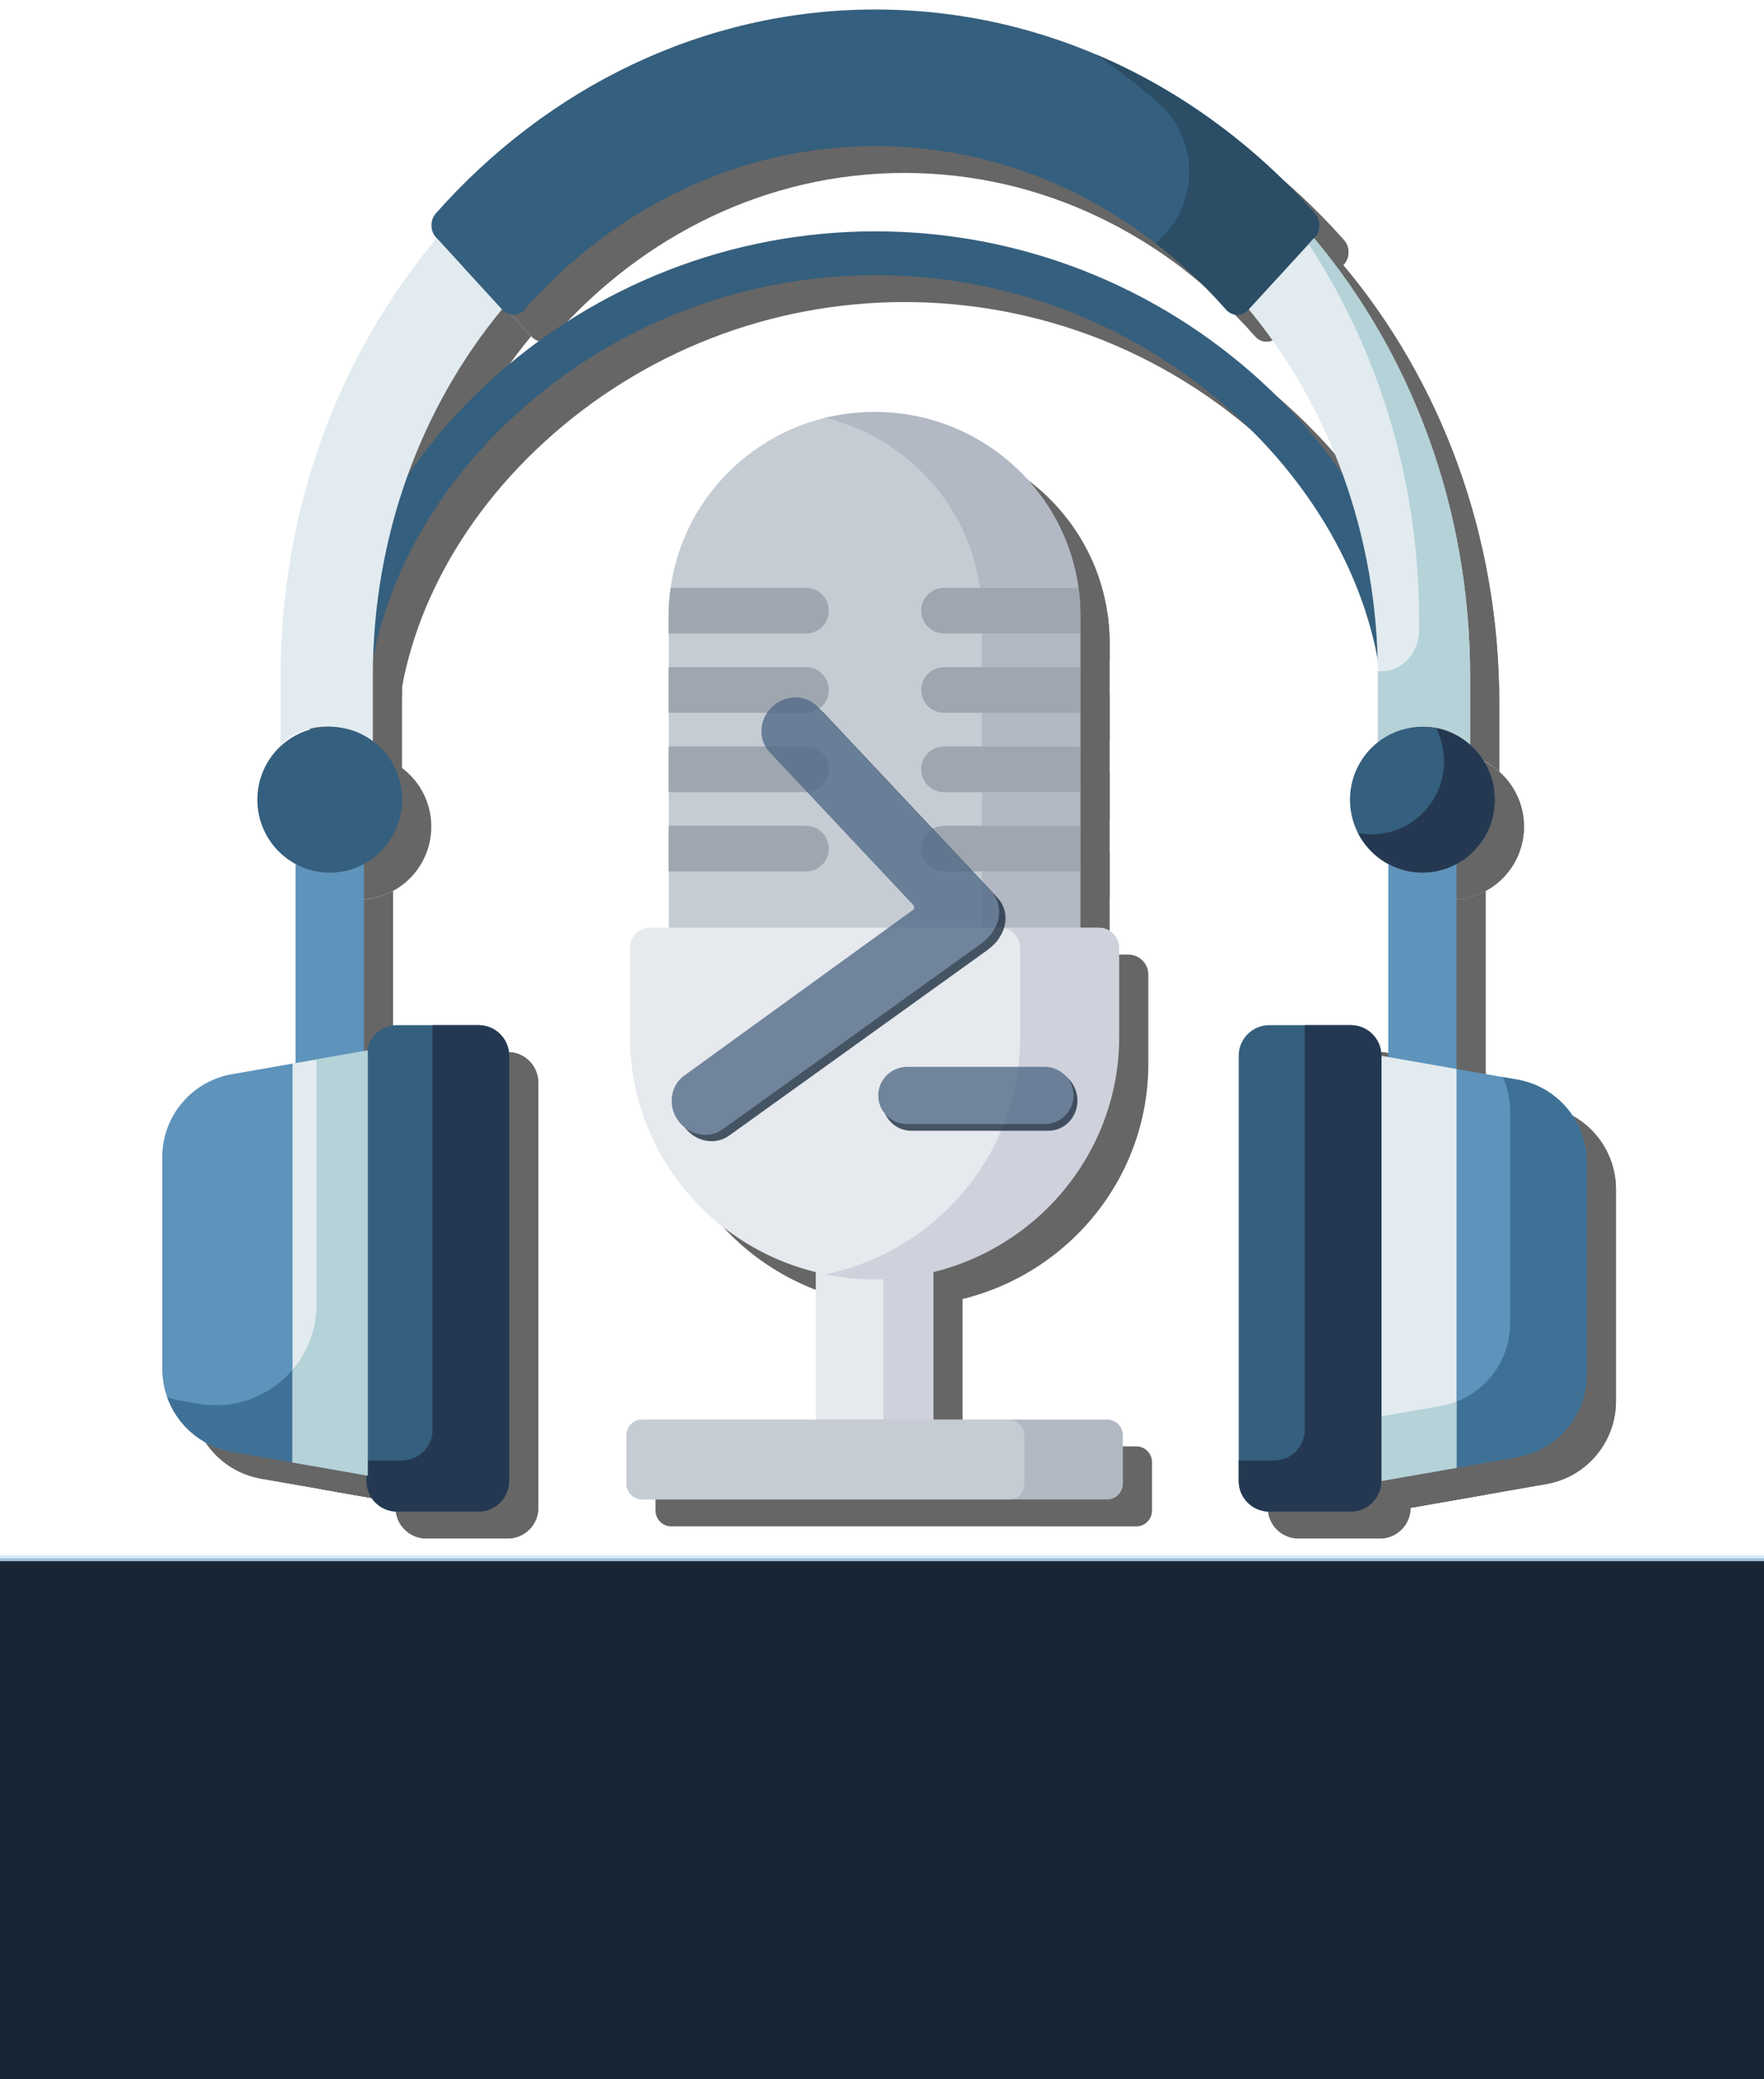 <?xml version="1.0" encoding="UTF-8" standalone="no"?>
<svg
   xmlns:dc="http://purl.org/dc/elements/1.1/"
   xmlns:cc="http://creativecommons.org/ns#"
   xmlns:rdf="http://www.w3.org/1999/02/22-rdf-syntax-ns#"
   xmlns:svg="http://www.w3.org/2000/svg"
   xmlns="http://www.w3.org/2000/svg"
   xmlns:sodipodi="http://sodipodi.sourceforge.net/DTD/sodipodi-0.dtd"
   xmlns:inkscape="http://www.inkscape.org/namespaces/inkscape"
   height="2188.979pt"
   viewBox="-11 0 1857.374 2188.979"
   width="1857.374pt"
   version="1.1"
   id="svg54"
   sodipodi:docname="psp-final-logo-title-shadow.svg"
   inkscape:export-filename="C:\src\ps-design\powerscripting-podcast\psp-final-logo-title-shadow.png"
   inkscape:export-xdpi="96"
   inkscape:export-ydpi="96"
   inkscape:version="0.92.4 (5da689c313, 2019-01-14)">
  <defs
     id="defs58">
    <linearGradient
       id="SVGID_1_"
       gradientUnits="userSpaceOnUse"
       x1="95.267"
       y1="91.926"
       x2="26.7"
       y2="30.68"
       gradientTransform="matrix(0.5,0,0,0.5,-2.001,-9.5)">
      <stop
         offset="0"
         style="stop-color:#A9C8FF"
         id="stop3750" />
      <stop
         offset="1"
         style="stop-color:#C7E6FF"
         id="stop3752" />
    </linearGradient>
    <linearGradient
       y2="90.278"
       x2="93.585"
       y1="30.778"
       x1="26.585"
       gradientUnits="userSpaceOnUse"
       id="SVGID_2_">
      <stop
         id="stop3757"
         style="stop-color:#2D4664"
         offset="0" />
      <stop
         id="stop3759"
         style="stop-color:#29405B"
         offset="0.169" />
      <stop
         id="stop3761"
         style="stop-color:#1E2F43"
         offset="0.445" />
      <stop
         id="stop3763"
         style="stop-color:#0C131B"
         offset="0.79" />
      <stop
         id="stop3765"
         style="stop-color:#000000"
         offset="1" />
    </linearGradient>
    <linearGradient
       id="SVGID_1_-7"
       gradientUnits="userSpaceOnUse"
       x1="95.267"
       y1="91.926"
       x2="26.7"
       y2="30.68">
      <stop
         offset="0"
         style="stop-color:#A9C8FF"
         id="stop8" />
      <stop
         offset="1"
         style="stop-color:#C7E6FF"
         id="stop10" />
    </linearGradient>
  </defs>
  <sodipodi:namedview
     pagecolor="#ffffff"
     bordercolor="#666666"
     borderopacity="1"
     objecttolerance="10"
     gridtolerance="10"
     guidetolerance="10"
     inkscape:pageopacity="0"
     inkscape:pageshadow="2"
     inkscape:window-width="2162"
     inkscape:window-height="1334"
     id="namedview56"
     showgrid="false"
     fit-margin-top="10"
     fit-margin-left="10"
     fit-margin-right="10"
     fit-margin-bottom="10"
     inkscape:zoom="0.34570313"
     inkscape:cx="1290.966"
     inkscape:cy="1590.4141"
     inkscape:window-x="1000"
     inkscape:window-y="120"
     inkscape:window-maximized="0"
     inkscape:current-layer="svg54" />
  <g
     style="fill:#666666"
     id="g1198-9"
     transform="translate(191.594,28.304)">
    <g
       style="fill:#666666"
       transform="matrix(-2.729,0,0,2.729,1696.326,38.495)"
       id="g1170-4">
      <path
         style="fill:#666666;stroke-width:1.173"
         d="M 426.56,345.448 V 223.462 c 0,-43.447 -35.563,-78.667 -79.43,-78.667 -43.867,0 -79.43,35.221 -79.43,78.667 v 121.988 h 158.859 z"
         id="path2-8-4"
         inkscape:connector-curvature="0" />
      <g
         style="opacity:0.1;fill:#666666"
         id="g6-9"
         transform="matrix(1.173,0,0,1.173,88.034,-36.147)">
        <path
           style="fill:#666666"
           d="m 237.106,156.221 c -5.19,-1.262 -10.61,-1.945 -16.193,-1.945 -37.402,0 -67.724,30.03 -67.724,67.074 v 104.01 h 32.388 V 221.35 c 0,-31.515 21.95,-57.939 51.529,-65.129 z"
           id="path4-0-8"
           inkscape:connector-curvature="0" />
      </g>
      <rect
         x="324.433"
         y="458.148"
         style="fill:#666666;stroke-width:1.173"
         width="45.387"
         height="89.23"
         id="rect8-5" />
      <g
         style="opacity:0.1;fill:#666666"
         id="g12-3-0"
         transform="matrix(1.173,0,0,1.173,88.034,-36.147)">
        <rect
           x="201.56"
           y="421.45"
           style="fill:#666666"
           width="16.397"
           height="76.08"
           id="rect10-9" />
      </g>
      <path
         style="fill:#666666;stroke-width:1.173"
         d="m 436.863,533.499 c 3.323,0 6.041,2.717 6.041,6.04 v 18.769 c 0,3.321 -2.719,6.04 -6.041,6.04 H 257.397 c -3.323,0 -6.041,-2.719 -6.041,-6.04 v -18.769 c 0,-3.323 2.719,-6.04 6.041,-6.04 z"
         id="path14-4-4"
         inkscape:connector-curvature="0" />
      <g
         style="opacity:0.1;fill:#666666"
         id="g18-3-2"
         transform="matrix(1.173,0,0,1.173,88.034,-36.147)">
        <path
           style="fill:#666666"
           d="m 171.634,506.85 v -16.003 c 0,-2.833 2.318,-5.15 5.151,-5.15 h -32.381 c -2.833,0 -5.151,2.317 -5.151,5.15 v 16.003 c 0,2.832 2.318,5.15 5.151,5.15 h 32.381 c -2.833,0 -5.151,-2.318 -5.151,-5.15 z"
           id="path16-1-2"
           inkscape:connector-curvature="0" />
      </g>
      <g
         style="fill:#666666"
         id="g36-2-9"
         transform="matrix(1.173,0,0,1.173,88.034,-36.147)">
        <path
           style="fill:#666666"
           d="m 153.189,279.301 h 44.866 c 4.142,0 7.5,-3.357 7.5,-7.5 0,-4.143 -3.358,-7.5 -7.5,-7.5 h -44.866 z"
           id="path20-6-2"
           inkscape:connector-curvature="0" />
        <path
           style="fill:#666666"
           d="m 153.189,253.214 h 44.866 c 4.142,0 7.5,-3.357 7.5,-7.5 0,-4.143 -3.358,-7.5 -7.5,-7.5 h -44.866 z"
           id="path22-5-0"
           inkscape:connector-curvature="0" />
        <path
           style="fill:#666666"
           d="m 198.055,227.128 c 4.142,0 7.5,-3.357 7.5,-7.5 0,-4.143 -3.358,-7.5 -7.5,-7.5 h -44.213 c -0.419,3.017 -0.653,6.091 -0.653,9.222 v 5.778 z"
           id="path24-6-7"
           inkscape:connector-curvature="0" />
        <path
           style="fill:#666666"
           d="m 235.945,219.628 c 0,4.143 3.358,7.5 7.5,7.5 h 45.191 v -5.778 c 0,-3.131 -0.234,-6.205 -0.653,-9.222 h -44.538 c -4.142,0 -7.5,3.357 -7.5,7.5 z"
           id="path26-7-7"
           inkscape:connector-curvature="0" />
        <path
           style="fill:#666666"
           d="m 288.637,238.214 h -45.191 c -4.142,0 -7.5,3.357 -7.5,7.5 0,4.143 3.358,7.5 7.5,7.5 h 45.191 z"
           id="path28-1-3"
           inkscape:connector-curvature="0" />
        <path
           style="fill:#666666"
           d="m 288.637,264.301 h -45.191 c -4.142,0 -7.5,3.357 -7.5,7.5 0,4.143 3.358,7.5 7.5,7.5 h 45.191 z"
           id="path30-4-4"
           inkscape:connector-curvature="0" />
        <path
           style="fill:#666666"
           d="m 288.637,290.388 h -45.191 c -4.142,0 -7.5,3.357 -7.5,7.5 0,4.143 3.358,7.5 7.5,7.5 h 45.191 z"
           id="path32-6-3"
           inkscape:connector-curvature="0" />
        <path
           style="fill:#666666"
           d="m 153.189,305.388 h 44.866 c 4.142,0 7.5,-3.357 7.5,-7.5 0,-4.143 -3.358,-7.5 -7.5,-7.5 h -44.866 z"
           id="path34-1-0"
           inkscape:connector-curvature="0" />
      </g>
      <path
         style="fill:#666666;stroke-width:1.173"
         d="m 347.131,479.38 c -52.032,0 -94.365,-41.926 -94.365,-93.459 v -34.435 c 0,-4.26 3.487,-7.711 7.788,-7.711 h 173.153 c 4.301,0 7.789,3.452 7.789,7.711 v 34.435 c 0,51.534 -42.333,93.459 -94.365,93.459 z"
         id="path38-8-6"
         inkscape:connector-curvature="0" />
      <g
         style="opacity:0.1;fill:#666666"
         id="g44-9"
         transform="matrix(1.173,0,0,1.173,88.034,-36.147)">
        <path
           style="fill:#666666"
           d="m 173.008,359.867 v -29.36 c 0,-3.632 2.973,-6.575 6.64,-6.575 h -32.552 c -3.667,0 -6.64,2.943 -6.64,6.575 v 29.36 c 0,43.939 36.094,79.686 80.458,79.686 5.574,0 11.018,-0.566 16.276,-1.642 -36.589,-7.473 -64.182,-39.626 -64.182,-78.044 z"
           id="path42-3-8"
           inkscape:connector-curvature="0" />
      </g>
    </g>
    <g
       style="fill:#666666"
       transform="matrix(0.917,0,0,1,-657.105,-747.054)"
       id="g1032-7">
      <path
         style="fill:#666666;stroke-width:2.925"
         inkscape:connector-curvature="0"
         d="m 2141.153,1532.054 c -12.739,0 -23.068,-10.329 -23.068,-23.068 0,-115.477 -61.8,-233.685 -169.531,-324.323 -113.386,-95.379 -260.523,-147.914 -414.275,-147.914 -153.764,0 -300.889,52.534 -414.275,147.914 -107.731,90.638 -169.531,208.846 -169.531,324.323 0,12.739 -10.329,23.068 -23.068,23.068 -12.739,0 -23.068,-10.329 -23.068,-23.068 0,-129.13 67.776,-260.214 185.961,-359.639 121.692,-102.372 279.363,-158.745 443.981,-158.745 164.606,0 322.289,56.373 443.981,158.745 118.185,99.424 185.96,230.508 185.96,359.639 0,12.739 -10.329,23.068 -23.068,23.068 z m 0,0"
         id="path2-4" />
      <path
         style="fill:#666666;stroke-width:2.925"
         inkscape:connector-curvature="0"
         d="m 1534.279,757.054 c -197.912,0 -376.925,82.366 -504.639,214.593 -6.867,7.118 -6.821,18.418 0.183,25.41 l 76.071,76.071 c 7.164,7.175 18.795,7.004 25.822,-0.32 101.629,-105.925 244.516,-171.987 402.564,-171.987 158.048,0 300.935,66.05 402.564,171.987 7.027,7.324 18.658,7.495 25.821,0.32 l 76.071,-76.071 c 6.992,-6.992 7.05,-18.292 0.183,-25.41 -127.714,-132.227 -306.728,-214.593 -504.639,-214.593 z m 0,0"
         id="path32-4" />
      <path
         style="fill:#666666;stroke-width:2.925"
         inkscape:connector-curvature="0"
         d="m 2038.987,971.715 c -70.152,-72.654 -155.82,-130.216 -251.577,-167.383 25.673,16.007 50.249,33.625 73.58,52.706 41.886,34.265 45.085,97.196 6.809,135.46 l -11.151,11.151 c 28.861,20.509 55.711,43.645 80.161,69.124 7.038,7.335 18.68,7.541 25.856,0.354 l 76.071,-76.071 c 6.97,-6.97 7.095,-18.246 0.251,-25.342 z m 0,0"
         id="path34-8" />
      <path
         style="fill:#666666;stroke-width:2.925"
         inkscape:connector-curvature="0"
         d="m 851.403,1458.885 v 72.003 c 14.407,-11.814 32.837,-18.921 52.923,-18.921 20.097,0 38.527,7.107 52.923,18.921 v -72.003 c 0,-148.497 56.11,-283.877 148.268,-386.134 l -74.928,-74.928 C 919.316,1119.309 851.403,1281.162 851.403,1458.885 Z m 0,0"
         id="path42-5" />
      <path
         style="fill:#666666;stroke-width:2.925"
         inkscape:connector-curvature="0"
         d="m 2111.299,1530.899 c 14.407,-11.825 32.837,-18.932 52.934,-18.932 20.086,0 38.515,7.107 52.911,18.921 v -72.003 c 0,-177.723 -67.913,-339.576 -179.174,-461.062 l -74.928,74.939 c 92.146,102.258 148.257,237.626 148.257,386.123 z m 0,0"
         id="path44-9" />
      <path
         style="fill:#666666;stroke-width:2.925"
         inkscape:connector-curvature="0"
         d="m 2037.97,997.823 -6.17,6.17 c 79.83,111.764 126.845,248.572 126.845,396.394 v 10.409 c 0,25.285 -21.64,44.719 -46.879,42.914 -0.172,-0.014 -0.354,-0.023 -0.537,-0.046 0.023,1.748 0.069,3.473 0.069,5.221 v 72.015 c 14.407,-11.825 32.837,-18.932 52.923,-18.932 20.097,0 38.515,7.095 52.923,18.921 v -72.003 c 0,-177.723 -67.913,-339.576 -179.174,-461.062 z m 0,0"
         id="path46-3" />
    </g>
    <path
       id="path36-7"
       d="m 251.542,841.932 c 0,42.396 -34.127,76.775 -76.225,76.775 -42.109,0 -76.236,-34.379 -76.236,-76.775 0,-42.406 34.127,-76.774 76.236,-76.774 42.098,0 76.225,34.368 76.225,76.774 z m 0,0"
       inkscape:connector-curvature="0"
       style="fill:#666666;stroke-width:2.68" />
    <path
       id="path38-4"
       d="m 1402.028,841.932 c 0,42.396 -34.127,76.775 -76.225,76.775 -42.109,0 -76.236,-34.379 -76.236,-76.775 0,-42.406 34.127,-76.774 76.236,-76.774 42.098,0 76.225,34.368 76.225,76.774 z m 0,0"
       inkscape:connector-curvature="0"
       style="fill:#666666;stroke-width:2.68" />
    <path
       id="path40-6"
       d="m 1340.201,766.545 c 5.363,10.507 8.409,22.411 8.409,35.041 0,42.395 -34.127,76.774 -76.236,76.774 -4.925,0 -9.734,-0.494 -14.398,-1.397 12.645,24.786 38.259,41.744 67.816,41.744 42.109,0 76.236,-34.379 76.236,-76.775 0,-37.436 -26.615,-68.6 -61.828,-75.387 z m 0,0"
       inkscape:connector-curvature="0"
       style="fill:#666666;fill-opacity:1;stroke-width:2.68" />
    <g
       transform="matrix(2.671,0,0,2.69,97.15,70.931)"
       id="g52-3"
       style="fill:#666666">
      <path
         style="fill:#666666"
         id="path48-9"
         d="m 29.266,315.184 c -4.871,0 -9.453,-1.223 -13.465,-3.375 v 81.332 h 26.926 v -81.332 c -4.012,2.152 -8.594,3.375 -13.461,3.375 z m 0,0"
         inkscape:connector-curvature="0" />
      <path
         style="fill:#666666"
         id="path50-9"
         d="m 460.008,315.184 c 4.871,0 9.453,-1.223 13.461,-3.375 v 81.332 h -26.922 v -81.332 c 4.012,2.152 8.594,3.375 13.461,3.375 z m 0,0"
         inkscape:connector-curvature="0" />
    </g>
    <path
       id="path4-3"
       d="m 1282.615,1559.077 143.023,-25.021 c 42.361,-7.409 73.256,-44.178 73.256,-87.18 v -223.12 c 0,-43.002 -30.895,-79.771 -73.256,-87.18 l -143.023,-25.021 z m 0,0"
       inkscape:connector-curvature="0"
       style="fill:#666666;stroke-width:2.69" />
    <path
       id="path6-6"
       d="m 1425.638,1136.575 -15.122,-2.648 c 4.939,11.055 7.671,23.266 7.671,36.024 v 223.12 c 0,43.002 -30.895,79.782 -73.256,87.191 l -62.316,10.898 v 67.918 l 143.023,-25.011 c 42.361,-7.409 73.256,-44.189 73.256,-87.191 v -223.12 c 0,-43.002 -30.895,-79.771 -73.256,-87.18 z m 0,0"
       inkscape:connector-curvature="0"
       style="fill:#666666;stroke-width:2.69" />
    <path
       id="path16-9"
       d="m 1282.605,1111.554 79.141,13.84 v 419.843 l -79.141,13.84 z m 0,0"
       inkscape:connector-curvature="0"
       style="fill:#666666;stroke-width:2.69" />
    <path
       id="path18-0"
       d="m 1361.746,1545.237 v -69.683 c -5.359,2.081 -10.971,3.678 -16.814,4.697 l -62.316,10.908 v 67.918 z m 0,0"
       inkscape:connector-curvature="0"
       style="fill:#666666;stroke-width:2.69" />
    <path
       id="path24-4"
       d="m 1164.603,1591.37 h 85.793 c 17.791,0 32.22,-14.428 32.22,-32.22 v -447.67 c 0,-17.791 -14.428,-32.219 -32.22,-32.219 h -85.793 c -17.791,0 -32.209,14.428 -32.209,32.219 v 447.67 c 0,17.791 14.418,32.22 32.209,32.22 z m 0,0"
       inkscape:connector-curvature="0"
       style="fill:#666666;stroke-width:2.69" />
    <path
       id="path28-55"
       d="m 1250.396,1079.261 h -48.487 v 426.085 c 0,17.802 -14.428,32.22 -32.22,32.22 h -37.295 v 21.585 c 0,17.802 14.418,32.22 32.209,32.22 h 85.793 c 17.791,0 32.22,-14.428 32.22,-32.22 v -447.67 c 0,-17.791 -14.428,-32.219 -32.22,-32.219 z m 0,0"
       inkscape:connector-curvature="0"
       style="fill:#666666;fill-opacity:1;stroke-width:2.69" />
    <path
       id="path24-3-0"
       d="m 246.192,1591.37 h 85.793 c 17.791,0 32.22,-14.428 32.22,-32.22 v -447.67 c 0,-17.791 -14.428,-32.219 -32.22,-32.219 h -85.793 c -17.791,0 -32.209,14.428 -32.209,32.219 v 447.67 c 0,17.791 14.418,32.22 32.209,32.22 z m 0,0"
       inkscape:connector-curvature="0"
       style="fill:#666666;stroke-width:2.69" />
    <path
       id="path28-5-9"
       d="m 331.985,1079.261 h -48.487 v 426.085 c 0,17.802 -14.428,32.22 -32.22,32.22 h -37.295 v 21.585 c 0,17.802 14.418,32.22 32.209,32.22 h 85.793 c 17.791,0 32.22,-14.428 32.22,-32.22 v -447.67 c 0,-17.791 -14.428,-32.219 -32.22,-32.219 z m 0,0"
       inkscape:connector-curvature="0"
       style="fill:#666666;fill-opacity:1;stroke-width:2.69" />
    <g
       transform="matrix(3.042,0,0,3.042,1182.439,893.882)"
       style="opacity:0.8;fill:#666666"
       id="g1009-7">
      <path
         d="m -129.844,76.6 h 47.564 c 5.53,0 10.013,4.676 10.013,10.445 0,5.768 -4.483,10.447 -10.013,10.447 h -47.564 c -5.53,0 -10.013,-4.676 -10.013,-10.447 0,-5.768 4.483,-10.445 10.013,-10.445 z"
         id="path3774-9-8"
         inkscape:connector-curvature="0"
         style="clip-rule:evenodd;fill:#666666;fill-opacity:1;fill-rule:evenodd;stroke-width:2.201" />
      <path
         d="m -98.993,30.159 c -0.819,1.648 -2.518,3.466 -5.522,5.577 l -88.277,63.4 c -4.82,3.501 -11.739,2.203 -15.451,-2.903 -3.713,-5.106 -2.817,-12.082 2.003,-15.585 l 79.606,-57.645 v -1.184 l -50.018,-53.209 c -4.08,-4.34 -3.655,-11.358 0.949,-15.678 4.604,-4.318 11.642,-4.3 15.722,0.04 l 60.015,63.847 c 3.407,3.625 3.66,9.113 0.973,13.341 z"
         id="path3776-1-4"
         inkscape:connector-curvature="0"
         style="clip-rule:evenodd;fill:#666666;fill-opacity:1;fill-rule:evenodd;stroke-width:2.201" />
      <path
         d="m -101.193,27.958 c -0.819,1.648 -2.518,3.466 -5.522,5.577 l -88.277,63.4 c -4.82,3.501 -11.739,2.203 -15.451,-2.903 -3.713,-5.106 -2.817,-12.082 2.003,-15.585 l 79.606,-57.645 v -1.184 l -50.018,-53.209 c -4.08,-4.34 -3.655,-11.358 0.949,-15.678 4.604,-4.318 11.642,-4.3 15.722,0.04 l 60.015,63.847 c 3.407,3.625 3.66,9.113 0.973,13.341 z"
         id="path3778-7-4"
         inkscape:connector-curvature="0"
         style="clip-rule:evenodd;fill:#666666;fill-opacity:1;fill-rule:evenodd;stroke-width:2.201" />
      <path
         d="m -131.198,75.372 h 47.564 c 5.53,0 10.013,4.434 10.013,9.903 0,5.469 -4.483,9.903 -10.013,9.903 h -47.564 c -5.53,0 -10.013,-4.434 -10.013,-9.903 0,-5.469 4.483,-9.903 10.013,-9.903 z"
         id="path3780-7-3"
         inkscape:connector-curvature="0"
         style="clip-rule:evenodd;fill:#666666;fill-opacity:1;fill-rule:evenodd;stroke-width:2.201" />
    </g>
    <path
       id="path8-6"
       d="M 215.275,1553.415 72.255,1528.394 C 29.895,1520.986 -1,1484.217 -1,1441.216 V 1218.1 c 0,-43.001 30.895,-79.77 73.255,-87.178 l 143.02,-25.021 z m 0,0"
       inkscape:connector-curvature="0"
       style="fill:#666666;stroke-width:2.69" />
    <path
       id="path10-0"
       d="m 161.472,1115.306 v 257.899 c 0,65.983 -59.52,115.993 -124.515,104.622 l -18.505,-3.237 c -4.96,-0.862 -9.741,-2.144 -14.354,-3.783 10.435,29.382 35.981,51.965 68.158,57.586 l 143.02,25.021 v -447.514 z m 0,0"
       inkscape:connector-curvature="0"
       style="fill:#666666;stroke-width:2.69" />
    <path
       id="path12-4"
       d="m 215.275,1105.901 -79.129,13.84 v 419.835 l 79.129,13.84 z m 0,0"
       inkscape:connector-curvature="0"
       style="fill:#666666;stroke-width:2.69" />
    <path
       id="path14-1"
       d="m 136.146,1539.575 79.139,13.84 v -447.514 l -53.803,9.405 v 257.899 c 0,26.502 -9.626,50.43 -25.336,68.831 z m 0,0"
       inkscape:connector-curvature="0"
       style="fill:#666666;stroke-width:2.69" />
  </g>
  <flowRoot
     xml:space="preserve"
     id="flowRoot926-5"
     style="font-style:normal;font-variant:normal;font-weight:900;font-stretch:normal;font-size:39.329px;line-height:1.25;font-family:'Segoe UI';-inkscape-font-specification:'Segoe UI, Heavy';font-variant-ligatures:normal;font-variant-caps:normal;font-variant-numeric:normal;font-feature-settings:normal;text-align:center;letter-spacing:0px;word-spacing:0px;writing-mode:lr-tb;text-anchor:middle;fill:#666666;fill-opacity:1;stroke:#666666;stroke-width:1;stroke-miterlimit:4;stroke-dasharray:none;stroke-opacity:0.8"
     transform="matrix(6.184,0,0,6.184,121.263,-12412.49)"
     inkscape:export-xdpi="96"
     inkscape:export-ydpi="96"><flowRegion
       id="flowRegion928-8"
       style="font-style:normal;font-variant:normal;font-weight:900;font-stretch:normal;font-size:39.329px;font-family:'Segoe UI';-inkscape-font-specification:'Segoe UI, Heavy';font-variant-ligatures:normal;font-variant-caps:normal;font-variant-numeric:normal;font-feature-settings:normal;text-align:center;writing-mode:lr-tb;text-anchor:middle;fill:#666666;fill-opacity:1;stroke:#666666;stroke-width:1;stroke-miterlimit:4;stroke-dasharray:none;stroke-opacity:0.8"><rect
         id="rect930-6"
         width="311.463"
         height="118.41"
         x="-26.034"
         y="2273.902"
         style="font-style:normal;font-variant:normal;font-weight:900;font-stretch:normal;font-size:39.329px;font-family:'Segoe UI';-inkscape-font-specification:'Segoe UI, Heavy';font-variant-ligatures:normal;font-variant-caps:normal;font-variant-numeric:normal;font-feature-settings:normal;text-align:center;writing-mode:lr-tb;text-anchor:middle;fill:#666666;fill-opacity:1;stroke:#666666;stroke-width:1;stroke-miterlimit:4;stroke-dasharray:none;stroke-opacity:0.8" /></flowRegion><flowPara
       id="flowPara932-0"
       style="font-style:normal;font-variant:normal;font-weight:900;font-stretch:normal;font-size:39.329px;font-family:'Segoe UI';-inkscape-font-specification:'Segoe UI, Heavy';font-variant-ligatures:normal;font-variant-caps:normal;font-variant-numeric:normal;font-feature-settings:normal;text-align:center;writing-mode:lr-tb;text-anchor:middle;fill:#666666;fill-opacity:1;stroke:#666666;stroke-width:1;stroke-miterlimit:4;stroke-dasharray:none;stroke-opacity:0.8">PowerScripting</flowPara><flowPara
       id="flowPara934-0"
       style="font-style:normal;font-variant:normal;font-weight:900;font-stretch:normal;font-size:39.329px;font-family:'Segoe UI';-inkscape-font-specification:'Segoe UI, Heavy';font-variant-ligatures:normal;font-variant-caps:normal;font-variant-numeric:normal;font-feature-settings:normal;text-align:center;writing-mode:lr-tb;text-anchor:middle;fill:#666666;fill-opacity:1;stroke:#666666;stroke-width:1;stroke-miterlimit:4;stroke-dasharray:none;stroke-opacity:0.8">Podcast</flowPara></flowRoot>  <g
     id="g1198"
     transform="translate(160.885)">
    <g
       transform="matrix(-2.729,0,0,2.729,1696.326,38.495)"
       id="g1170">
      <path
         style="fill:#c5ccd3;stroke-width:1.173"
         d="M 426.56,345.448 V 223.462 c 0,-43.447 -35.563,-78.667 -79.43,-78.667 -43.867,0 -79.43,35.221 -79.43,78.667 v 121.988 h 158.859 z"
         id="path2-8"
         inkscape:connector-curvature="0" />
      <g
         style="opacity:0.1"
         id="g6"
         transform="matrix(1.173,0,0,1.173,88.034,-36.147)">
        <path
           style="fill:#00003f"
           d="m 237.106,156.221 c -5.19,-1.262 -10.61,-1.945 -16.193,-1.945 -37.402,0 -67.724,30.03 -67.724,67.074 v 104.01 h 32.388 V 221.35 c 0,-31.515 21.95,-57.939 51.529,-65.129 z"
           id="path4-0"
           inkscape:connector-curvature="0" />
      </g>
      <rect
         x="324.433"
         y="458.148"
         style="fill:#e6e9ed;stroke-width:1.173"
         width="45.387"
         height="89.23"
         id="rect8" />
      <g
         style="opacity:0.1"
         id="g12-3"
         transform="matrix(1.173,0,0,1.173,88.034,-36.147)">
        <rect
           x="201.56"
           y="421.45"
           style="fill:#00003f"
           width="16.397"
           height="76.08"
           id="rect10" />
      </g>
      <path
         style="fill:#c5ccd3;stroke-width:1.173"
         d="m 436.863,533.499 c 3.323,0 6.041,2.717 6.041,6.04 v 18.769 c 0,3.321 -2.719,6.04 -6.041,6.04 H 257.397 c -3.323,0 -6.041,-2.719 -6.041,-6.04 v -18.769 c 0,-3.323 2.719,-6.04 6.041,-6.04 z"
         id="path14-4"
         inkscape:connector-curvature="0" />
      <g
         style="opacity:0.1"
         id="g18-3"
         transform="matrix(1.173,0,0,1.173,88.034,-36.147)">
        <path
           style="fill:#00003f"
           d="m 171.634,506.85 v -16.003 c 0,-2.833 2.318,-5.15 5.151,-5.15 h -32.381 c -2.833,0 -5.151,2.317 -5.151,5.15 v 16.003 c 0,2.832 2.318,5.15 5.151,5.15 h 32.381 c -2.833,0 -5.151,-2.318 -5.151,-5.15 z"
           id="path16-1"
           inkscape:connector-curvature="0" />
      </g>
      <g
         id="g36-2"
         transform="matrix(1.173,0,0,1.173,88.034,-36.147)">
        <path
           style="fill:#9ea7af"
           d="m 153.189,279.301 h 44.866 c 4.142,0 7.5,-3.357 7.5,-7.5 0,-4.143 -3.358,-7.5 -7.5,-7.5 h -44.866 z"
           id="path20-6"
           inkscape:connector-curvature="0" />
        <path
           style="fill:#9ea7af"
           d="m 153.189,253.214 h 44.866 c 4.142,0 7.5,-3.357 7.5,-7.5 0,-4.143 -3.358,-7.5 -7.5,-7.5 h -44.866 z"
           id="path22-5"
           inkscape:connector-curvature="0" />
        <path
           style="fill:#9ea7af"
           d="m 198.055,227.128 c 4.142,0 7.5,-3.357 7.5,-7.5 0,-4.143 -3.358,-7.5 -7.5,-7.5 h -44.213 c -0.419,3.017 -0.653,6.091 -0.653,9.222 v 5.778 z"
           id="path24-6"
           inkscape:connector-curvature="0" />
        <path
           style="fill:#9ea7af"
           d="m 235.945,219.628 c 0,4.143 3.358,7.5 7.5,7.5 h 45.191 v -5.778 c 0,-3.131 -0.234,-6.205 -0.653,-9.222 h -44.538 c -4.142,0 -7.5,3.357 -7.5,7.5 z"
           id="path26-7"
           inkscape:connector-curvature="0" />
        <path
           style="fill:#9ea7af"
           d="m 288.637,238.214 h -45.191 c -4.142,0 -7.5,3.357 -7.5,7.5 0,4.143 3.358,7.5 7.5,7.5 h 45.191 z"
           id="path28-1"
           inkscape:connector-curvature="0" />
        <path
           style="fill:#9ea7af"
           d="m 288.637,264.301 h -45.191 c -4.142,0 -7.5,3.357 -7.5,7.5 0,4.143 3.358,7.5 7.5,7.5 h 45.191 z"
           id="path30-4"
           inkscape:connector-curvature="0" />
        <path
           style="fill:#9ea7af"
           d="m 288.637,290.388 h -45.191 c -4.142,0 -7.5,3.357 -7.5,7.5 0,4.143 3.358,7.5 7.5,7.5 h 45.191 z"
           id="path32-6"
           inkscape:connector-curvature="0" />
        <path
           style="fill:#9ea7af"
           d="m 153.189,305.388 h 44.866 c 4.142,0 7.5,-3.357 7.5,-7.5 0,-4.143 -3.358,-7.5 -7.5,-7.5 h -44.866 z"
           id="path34-1"
           inkscape:connector-curvature="0" />
      </g>
      <path
         style="fill:#e6e9ed;stroke-width:1.173"
         d="m 347.131,479.38 c -52.032,0 -94.365,-41.926 -94.365,-93.459 v -34.435 c 0,-4.26 3.487,-7.711 7.788,-7.711 h 173.153 c 4.301,0 7.789,3.452 7.789,7.711 v 34.435 c 0,51.534 -42.333,93.459 -94.365,93.459 z"
         id="path38-8"
         inkscape:connector-curvature="0" />
      <g
         style="opacity:0.1"
         id="g44"
         transform="matrix(1.173,0,0,1.173,88.034,-36.147)">
        <path
           style="fill:#00003f"
           d="m 173.008,359.867 v -29.36 c 0,-3.632 2.973,-6.575 6.64,-6.575 h -32.552 c -3.667,0 -6.64,2.943 -6.64,6.575 v 29.36 c 0,43.939 36.094,79.686 80.458,79.686 5.574,0 11.018,-0.566 16.276,-1.642 -36.589,-7.473 -64.182,-39.626 -64.182,-78.044 z"
           id="path42-3"
           inkscape:connector-curvature="0" />
      </g>
    </g>
    <g
       transform="matrix(0.917,0,0,1,-657.105,-747.054)"
       id="g1032">
      <path
         style="fill:#355f7e;stroke-width:2.925"
         inkscape:connector-curvature="0"
         d="m 2141.153,1532.054 c -12.739,0 -23.068,-10.329 -23.068,-23.068 0,-115.477 -61.8,-233.685 -169.531,-324.323 -113.386,-95.379 -260.523,-147.914 -414.275,-147.914 -153.764,0 -300.889,52.534 -414.275,147.914 -107.731,90.638 -169.531,208.846 -169.531,324.323 0,12.739 -10.329,23.068 -23.068,23.068 -12.739,0 -23.068,-10.329 -23.068,-23.068 0,-129.13 67.776,-260.214 185.961,-359.639 121.692,-102.372 279.363,-158.745 443.981,-158.745 164.606,0 322.289,56.373 443.981,158.745 118.185,99.424 185.96,230.508 185.96,359.639 0,12.739 -10.329,23.068 -23.068,23.068 z m 0,0"
         id="path2" />
      <path
         style="fill:#355f7e;stroke-width:2.925"
         inkscape:connector-curvature="0"
         d="m 1534.279,757.054 c -197.912,0 -376.925,82.366 -504.639,214.593 -6.867,7.118 -6.821,18.418 0.183,25.41 l 76.071,76.071 c 7.164,7.175 18.795,7.004 25.822,-0.32 101.629,-105.925 244.516,-171.987 402.564,-171.987 158.048,0 300.935,66.05 402.564,171.987 7.027,7.324 18.658,7.495 25.821,0.32 l 76.071,-76.071 c 6.992,-6.992 7.05,-18.292 0.183,-25.41 -127.714,-132.227 -306.728,-214.593 -504.639,-214.593 z m 0,0"
         id="path32" />
      <path
         style="fill:#2b4d66;stroke-width:2.925"
         inkscape:connector-curvature="0"
         d="m 2038.987,971.715 c -70.152,-72.654 -155.82,-130.216 -251.577,-167.383 25.673,16.007 50.249,33.625 73.58,52.706 41.886,34.265 45.085,97.196 6.809,135.46 l -11.151,11.151 c 28.861,20.509 55.711,43.645 80.161,69.124 7.038,7.335 18.68,7.541 25.856,0.354 l 76.071,-76.071 c 6.97,-6.97 7.095,-18.246 0.251,-25.342 z m 0,0"
         id="path34" />
      <path
         style="fill:#e1ebf0;stroke-width:2.925"
         inkscape:connector-curvature="0"
         d="m 851.403,1458.885 v 72.003 c 14.407,-11.814 32.837,-18.921 52.923,-18.921 20.097,0 38.527,7.107 52.923,18.921 v -72.003 c 0,-148.497 56.11,-283.877 148.268,-386.134 l -74.928,-74.928 C 919.316,1119.309 851.403,1281.162 851.403,1458.885 Z m 0,0"
         id="path42" />
      <path
         style="fill:#e1ebf0;stroke-width:2.925"
         inkscape:connector-curvature="0"
         d="m 2111.299,1530.899 c 14.407,-11.825 32.837,-18.932 52.934,-18.932 20.086,0 38.515,7.107 52.911,18.921 v -72.003 c 0,-177.723 -67.913,-339.576 -179.174,-461.062 l -74.928,74.939 c 92.146,102.258 148.257,237.626 148.257,386.123 z m 0,0"
         id="path44" />
      <path
         style="fill:#b4d2d7;stroke-width:2.925"
         inkscape:connector-curvature="0"
         d="m 2037.97,997.823 -6.17,6.17 c 79.83,111.764 126.845,248.572 126.845,396.394 v 10.409 c 0,25.285 -21.64,44.719 -46.879,42.914 -0.172,-0.014 -0.354,-0.023 -0.537,-0.046 0.023,1.748 0.069,3.473 0.069,5.221 v 72.015 c 14.407,-11.825 32.837,-18.932 52.923,-18.932 20.097,0 38.515,7.095 52.923,18.921 v -72.003 c 0,-177.723 -67.913,-339.576 -179.174,-461.062 z m 0,0"
         id="path46" />
    </g>
    <path
       id="path36"
       d="m 251.542,841.932 c 0,42.396 -34.127,76.775 -76.225,76.775 -42.109,0 -76.236,-34.379 -76.236,-76.775 0,-42.406 34.127,-76.774 76.236,-76.774 42.098,0 76.225,34.368 76.225,76.774 z m 0,0"
       inkscape:connector-curvature="0"
       style="fill:#355f7e;stroke-width:2.68" />
    <path
       id="path38"
       d="m 1402.028,841.932 c 0,42.396 -34.127,76.775 -76.225,76.775 -42.109,0 -76.236,-34.379 -76.236,-76.775 0,-42.406 34.127,-76.774 76.236,-76.774 42.098,0 76.225,34.368 76.225,76.774 z m 0,0"
       inkscape:connector-curvature="0"
       style="fill:#355f7e;stroke-width:2.68" />
    <path
       id="path40"
       d="m 1340.201,766.545 c 5.363,10.507 8.409,22.411 8.409,35.041 0,42.395 -34.127,76.774 -76.236,76.774 -4.925,0 -9.734,-0.494 -14.398,-1.397 12.645,24.786 38.259,41.744 67.816,41.744 42.109,0 76.236,-34.379 76.236,-76.775 0,-37.436 -26.615,-68.6 -61.828,-75.387 z m 0,0"
       inkscape:connector-curvature="0"
       style="fill:#243951;fill-opacity:1;stroke-width:2.68" />
    <g
       transform="matrix(2.671,0,0,2.69,97.15,70.931)"
       id="g52"
       style="fill:#5e93bb">
      <path
         id="path48"
         d="m 29.266,315.184 c -4.871,0 -9.453,-1.223 -13.465,-3.375 v 81.332 h 26.926 v -81.332 c -4.012,2.152 -8.594,3.375 -13.461,3.375 z m 0,0"
         inkscape:connector-curvature="0" />
      <path
         id="path50"
         d="m 460.008,315.184 c 4.871,0 9.453,-1.223 13.461,-3.375 v 81.332 h -26.922 v -81.332 c 4.012,2.152 8.594,3.375 13.461,3.375 z m 0,0"
         inkscape:connector-curvature="0" />
    </g>
    <path
       id="path4"
       d="m 1282.615,1559.077 143.023,-25.021 c 42.361,-7.409 73.256,-44.178 73.256,-87.18 v -223.12 c 0,-43.002 -30.895,-79.771 -73.256,-87.18 l -143.023,-25.021 z m 0,0"
       inkscape:connector-curvature="0"
       style="fill:#5e93bb;stroke-width:2.69" />
    <path
       id="path6"
       d="m 1425.638,1136.575 -15.122,-2.648 c 4.939,11.055 7.671,23.266 7.671,36.024 v 223.12 c 0,43.002 -30.895,79.782 -73.256,87.191 l -62.316,10.898 v 67.918 l 143.023,-25.011 c 42.361,-7.409 73.256,-44.189 73.256,-87.191 v -223.12 c 0,-43.002 -30.895,-79.771 -73.256,-87.18 z m 0,0"
       inkscape:connector-curvature="0"
       style="fill:#3f7196;stroke-width:2.69" />
    <path
       id="path16"
       d="m 1282.605,1111.554 79.141,13.84 v 419.843 l -79.141,13.84 z m 0,0"
       inkscape:connector-curvature="0"
       style="fill:#e1ebf0;stroke-width:2.69" />
    <path
       id="path18"
       d="m 1361.746,1545.237 v -69.683 c -5.359,2.081 -10.971,3.678 -16.814,4.697 l -62.316,10.908 v 67.918 z m 0,0"
       inkscape:connector-curvature="0"
       style="fill:#b4d2d7;stroke-width:2.69" />
    <path
       id="path24"
       d="m 1164.603,1591.37 h 85.793 c 17.791,0 32.22,-14.428 32.22,-32.22 v -447.67 c 0,-17.791 -14.428,-32.219 -32.22,-32.219 h -85.793 c -17.791,0 -32.209,14.428 -32.209,32.219 v 447.67 c 0,17.791 14.418,32.22 32.209,32.22 z m 0,0"
       inkscape:connector-curvature="0"
       style="fill:#355f7e;stroke-width:2.69" />
    <path
       id="path28"
       d="m 1250.396,1079.261 h -48.487 v 426.085 c 0,17.802 -14.428,32.22 -32.22,32.22 h -37.295 v 21.585 c 0,17.802 14.418,32.22 32.209,32.22 h 85.793 c 17.791,0 32.22,-14.428 32.22,-32.22 v -447.67 c 0,-17.791 -14.428,-32.219 -32.22,-32.219 z m 0,0"
       inkscape:connector-curvature="0"
       style="fill:#243951;fill-opacity:1;stroke-width:2.69" />
    <path
       id="path24-3"
       d="m 246.192,1591.37 h 85.793 c 17.791,0 32.22,-14.428 32.22,-32.22 v -447.67 c 0,-17.791 -14.428,-32.219 -32.22,-32.219 h -85.793 c -17.791,0 -32.209,14.428 -32.209,32.219 v 447.67 c 0,17.791 14.418,32.22 32.209,32.22 z m 0,0"
       inkscape:connector-curvature="0"
       style="fill:#355f7e;stroke-width:2.69" />
    <path
       id="path28-5"
       d="m 331.985,1079.261 h -48.487 v 426.085 c 0,17.802 -14.428,32.22 -32.22,32.22 h -37.295 v 21.585 c 0,17.802 14.418,32.22 32.209,32.22 h 85.793 c 17.791,0 32.22,-14.428 32.22,-32.22 v -447.67 c 0,-17.791 -14.428,-32.219 -32.22,-32.219 z m 0,0"
       inkscape:connector-curvature="0"
       style="fill:#243951;fill-opacity:1;stroke-width:2.69" />
    <g
       transform="matrix(3.042,0,0,3.042,1182.439,893.882)"
       style="opacity:0.8"
       id="g1009">
      <path
         d="m -129.844,76.6 h 47.564 c 5.53,0 10.013,4.676 10.013,10.445 0,5.768 -4.483,10.447 -10.013,10.447 h -47.564 c -5.53,0 -10.013,-4.676 -10.013,-10.447 0,-5.768 4.483,-10.445 10.013,-10.445 z"
         id="path3774-9"
         inkscape:connector-curvature="0"
         style="clip-rule:evenodd;fill:#1d2e41;fill-opacity:1;fill-rule:evenodd;stroke-width:2.201" />
      <path
         d="m -98.993,30.159 c -0.819,1.648 -2.518,3.466 -5.522,5.577 l -88.277,63.4 c -4.82,3.501 -11.739,2.203 -15.451,-2.903 -3.713,-5.106 -2.817,-12.082 2.003,-15.585 l 79.606,-57.645 v -1.184 l -50.018,-53.209 c -4.08,-4.34 -3.655,-11.358 0.949,-15.678 4.604,-4.318 11.642,-4.3 15.722,0.04 l 60.015,63.847 c 3.407,3.625 3.66,9.113 0.973,13.341 z"
         id="path3776-1"
         inkscape:connector-curvature="0"
         style="clip-rule:evenodd;fill:#1d2e41;fill-opacity:1;fill-rule:evenodd;stroke-width:2.201" />
      <path
         d="m -101.193,27.958 c -0.819,1.648 -2.518,3.466 -5.522,5.577 l -88.277,63.4 c -4.82,3.501 -11.739,2.203 -15.451,-2.903 -3.713,-5.106 -2.817,-12.082 2.003,-15.585 l 79.606,-57.645 v -1.184 l -50.018,-53.209 c -4.08,-4.34 -3.655,-11.358 0.949,-15.678 4.604,-4.318 11.642,-4.3 15.722,0.04 l 60.015,63.847 c 3.407,3.625 3.66,9.113 0.973,13.341 z"
         id="path3778-7"
         inkscape:connector-curvature="0"
         style="clip-rule:evenodd;fill:#526a88;fill-opacity:1;fill-rule:evenodd;stroke-width:2.201" />
      <path
         d="m -131.198,75.372 h 47.564 c 5.53,0 10.013,4.434 10.013,9.903 0,5.469 -4.483,9.903 -10.013,9.903 h -47.564 c -5.53,0 -10.013,-4.434 -10.013,-9.903 0,-5.469 4.483,-9.903 10.013,-9.903 z"
         id="path3780-7"
         inkscape:connector-curvature="0"
         style="clip-rule:evenodd;fill:#526a88;fill-opacity:1;fill-rule:evenodd;stroke-width:2.201" />
    </g>
    <path
       id="path8"
       d="M 215.275,1553.415 72.255,1528.394 C 29.895,1520.986 -1,1484.217 -1,1441.216 V 1218.1 c 0,-43.001 30.895,-79.77 73.255,-87.178 l 143.02,-25.021 z m 0,0"
       inkscape:connector-curvature="0"
       style="fill:#5e93bb;stroke-width:2.69" />
    <path
       id="path10"
       d="m 161.472,1115.306 v 257.899 c 0,65.983 -59.52,115.993 -124.515,104.622 l -18.505,-3.237 c -4.96,-0.862 -9.741,-2.144 -14.354,-3.783 10.435,29.382 35.981,51.965 68.158,57.586 l 143.02,25.021 v -447.514 z m 0,0"
       inkscape:connector-curvature="0"
       style="fill:#3f7196;stroke-width:2.69" />
    <path
       id="path12"
       d="m 215.275,1105.901 -79.129,13.84 v 419.835 l 79.129,13.84 z m 0,0"
       inkscape:connector-curvature="0"
       style="fill:#e1ebf0;stroke-width:2.69" />
    <path
       id="path14"
       d="m 136.146,1539.575 79.139,13.84 v -447.514 l -53.803,9.405 v 257.899 c 0,26.502 -9.626,50.43 -25.336,68.831 z m 0,0"
       inkscape:connector-curvature="0"
       style="fill:#b4d2d7;stroke-width:2.69" />
  </g>
  <flowRoot
     xml:space="preserve"
     id="flowRoot926"
     style="font-style:normal;font-variant:normal;font-weight:900;font-stretch:normal;font-size:39.329px;line-height:1.25;font-family:'Segoe UI';-inkscape-font-specification:'Segoe UI, Heavy';font-variant-ligatures:normal;font-variant-caps:normal;font-variant-numeric:normal;font-feature-settings:normal;text-align:center;letter-spacing:0px;word-spacing:0px;writing-mode:lr-tb;text-anchor:middle;fill:#172534;fill-opacity:1;stroke:#c7e6ff;stroke-width:1;stroke-miterlimit:4;stroke-dasharray:none;stroke-opacity:0.8"
     transform="matrix(6.184,0,0,6.184,105.554,-12421.296)"
     inkscape:export-xdpi="96"
     inkscape:export-ydpi="96"><flowRegion
       id="flowRegion928"
       style="font-style:normal;font-variant:normal;font-weight:900;font-stretch:normal;font-size:39.329px;font-family:'Segoe UI';-inkscape-font-specification:'Segoe UI, Heavy';font-variant-ligatures:normal;font-variant-caps:normal;font-variant-numeric:normal;font-feature-settings:normal;text-align:center;writing-mode:lr-tb;text-anchor:middle;fill:#172534;fill-opacity:1;stroke:#c7e6ff;stroke-width:1;stroke-miterlimit:4;stroke-dasharray:none;stroke-opacity:0.8"><rect
         id="rect930"
         width="311.463"
         height="118.41"
         x="-26.034"
         y="2273.902"
         style="font-style:normal;font-variant:normal;font-weight:900;font-stretch:normal;font-size:39.329px;font-family:'Segoe UI';-inkscape-font-specification:'Segoe UI, Heavy';font-variant-ligatures:normal;font-variant-caps:normal;font-variant-numeric:normal;font-feature-settings:normal;text-align:center;writing-mode:lr-tb;text-anchor:middle;fill:#172534;fill-opacity:1;stroke:#c7e6ff;stroke-width:1;stroke-miterlimit:4;stroke-dasharray:none;stroke-opacity:0.8" /></flowRegion><flowPara
       id="flowPara932"
       style="font-style:normal;font-variant:normal;font-weight:900;font-stretch:normal;font-size:39.329px;font-family:'Segoe UI';-inkscape-font-specification:'Segoe UI, Heavy';font-variant-ligatures:normal;font-variant-caps:normal;font-variant-numeric:normal;font-feature-settings:normal;text-align:center;writing-mode:lr-tb;text-anchor:middle;fill:#172534;fill-opacity:1;stroke:#c7e6ff;stroke-width:1;stroke-miterlimit:4;stroke-dasharray:none;stroke-opacity:0.8">PowerScripting</flowPara><flowPara
       id="flowPara934"
       style="font-style:normal;font-variant:normal;font-weight:900;font-stretch:normal;font-size:39.329px;font-family:'Segoe UI';-inkscape-font-specification:'Segoe UI, Heavy';font-variant-ligatures:normal;font-variant-caps:normal;font-variant-numeric:normal;font-feature-settings:normal;text-align:center;writing-mode:lr-tb;text-anchor:middle;fill:#172534;fill-opacity:1;stroke:#c7e6ff;stroke-width:1;stroke-miterlimit:4;stroke-dasharray:none;stroke-opacity:0.8">Podcast</flowPara></flowRoot></svg>
